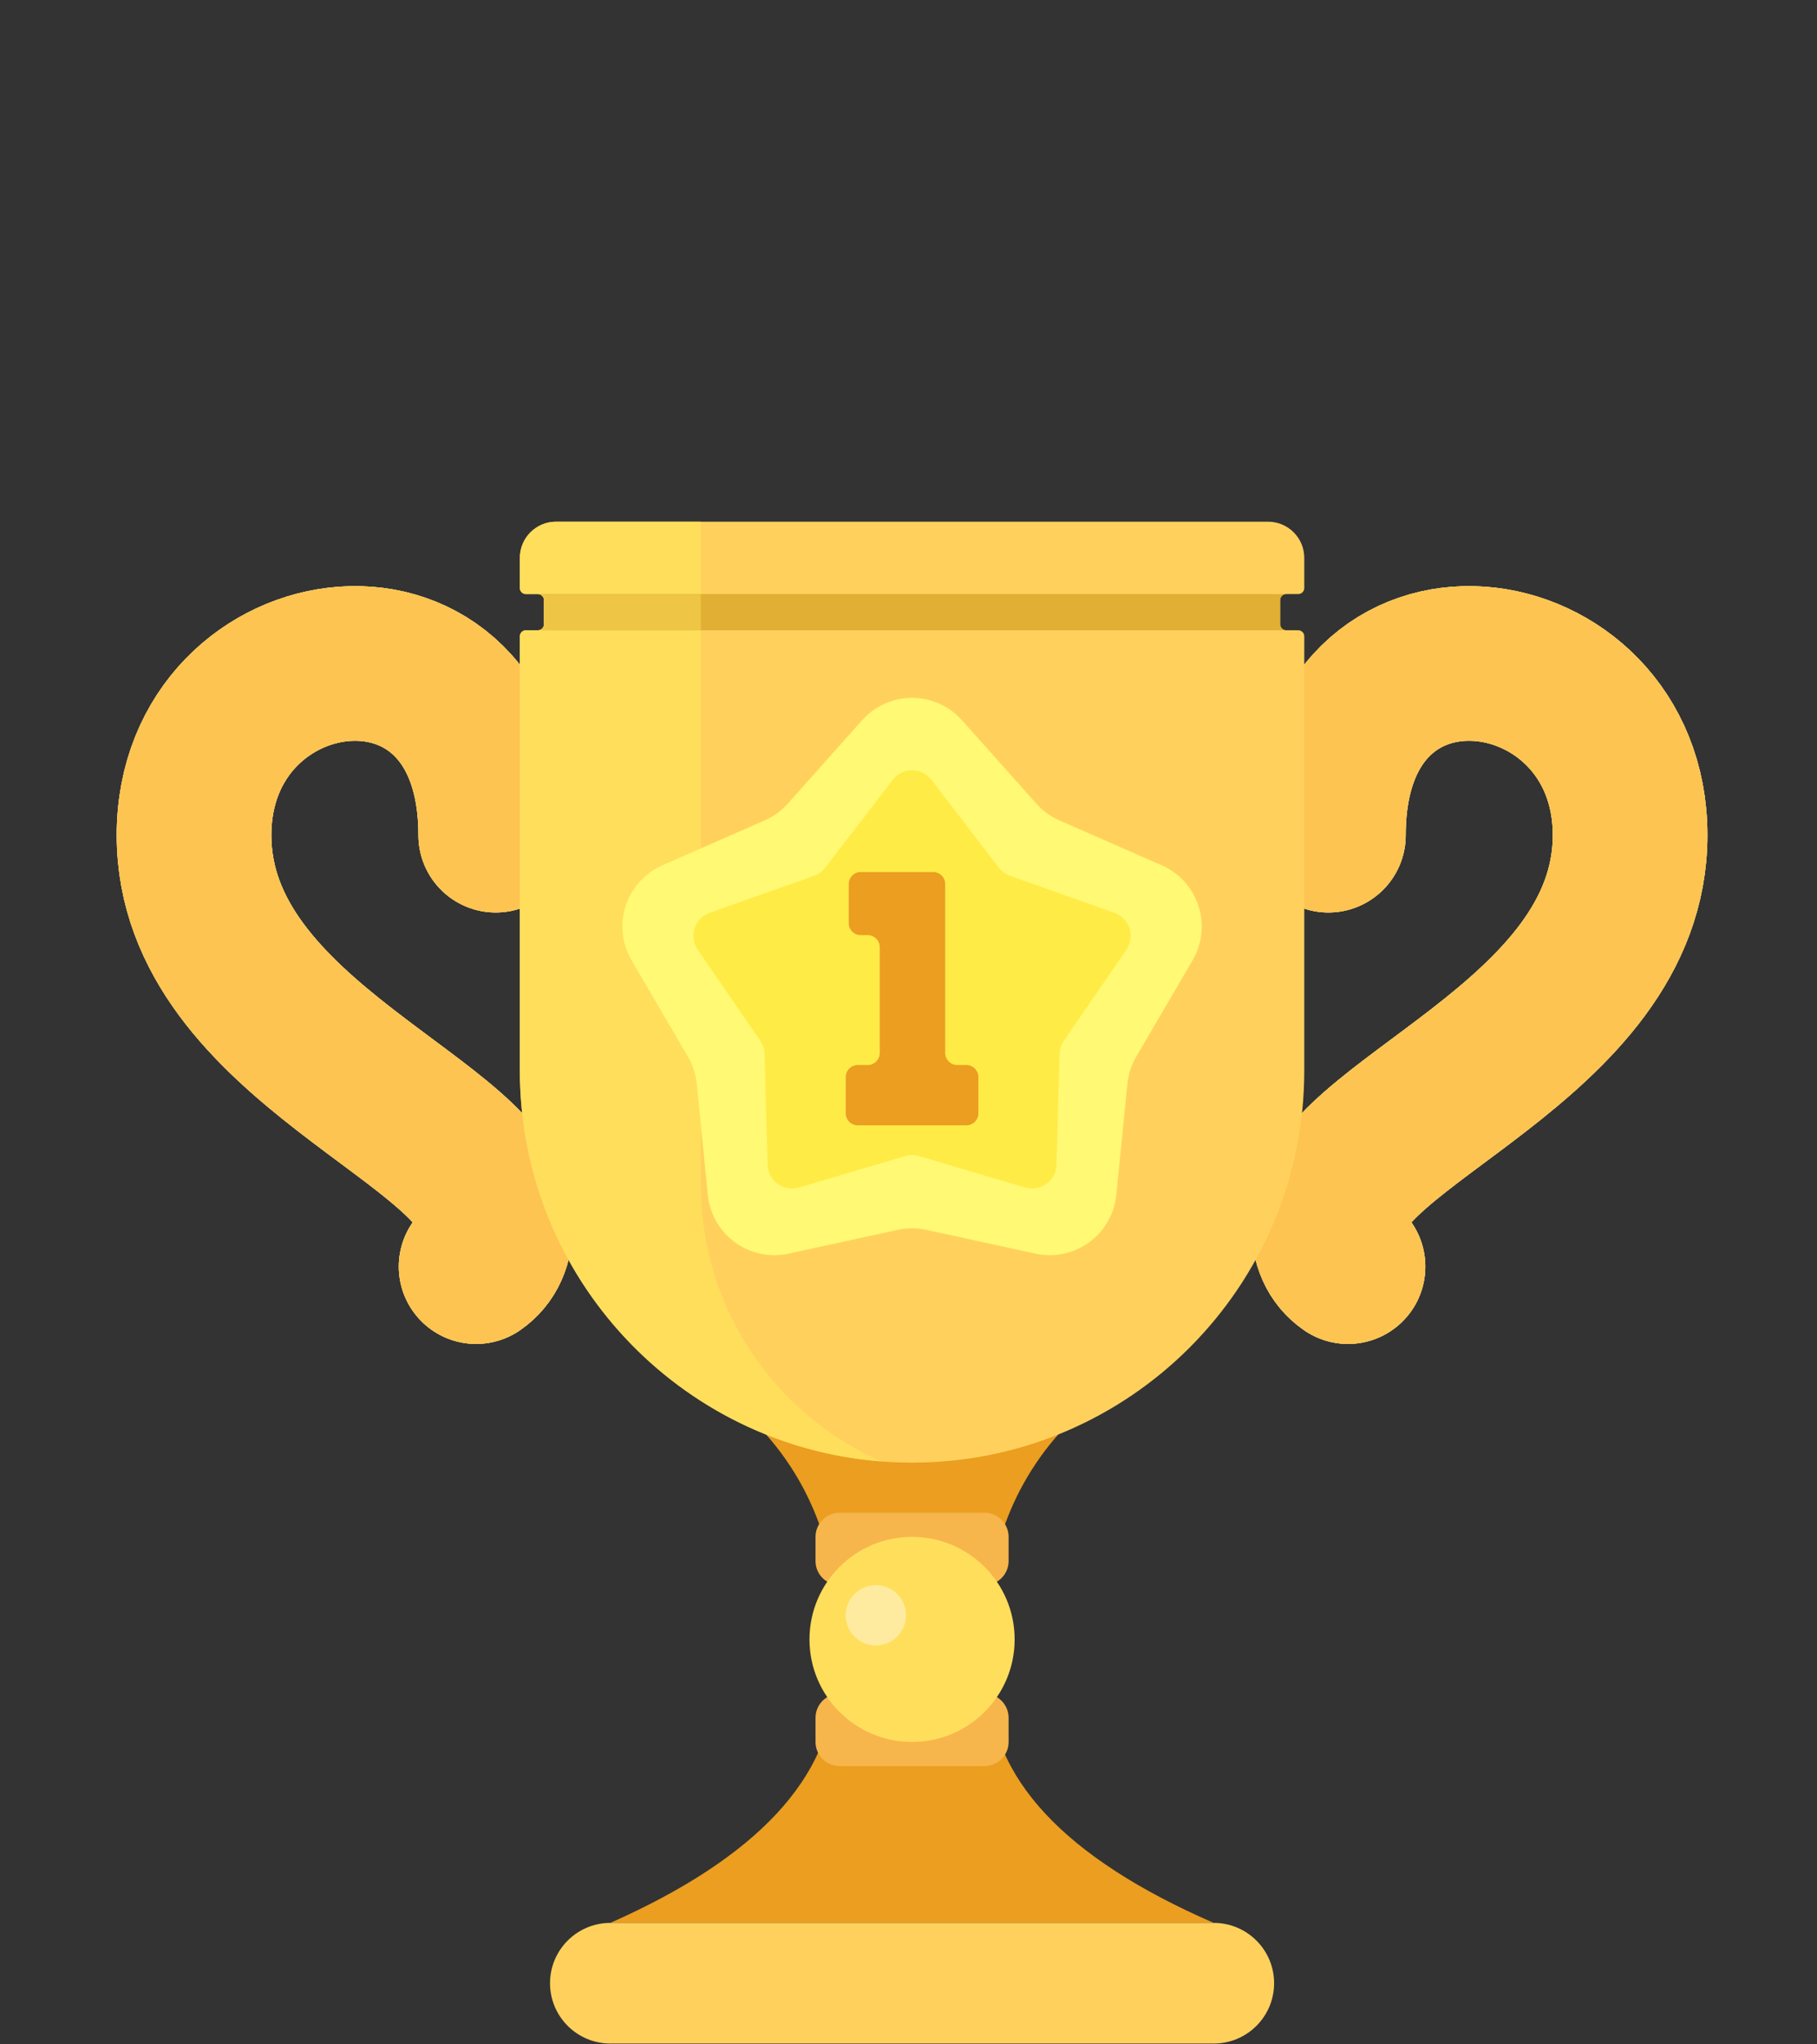 <svg width="376" height="423" viewBox="0 0 376 423" fill="none" xmlns="http://www.w3.org/2000/svg">
<rect x="0" y="0" width="376" height="423" fill="#333333" stroke="none"/>
<path d="M251.157 397.869H126.294C156.678 384.391 172.161 367.751 172.743 347.949H204.708C204.708 367.751 220.191 384.391 251.157 397.869Z" fill="#EB9E20"/>
<path d="M204.72 330.477H172.755C171.494 313.784 162.991 298.181 148.781 288.045H228.693C214.553 298.181 206.042 313.784 204.72 330.477Z" fill="#EB9E20"/>
<path d="M126.306 397.869H251.169C258.065 397.869 263.655 403.457 263.655 410.349C263.655 417.242 258.065 422.829 251.169 422.829H126.306C119.41 422.829 113.82 417.242 113.82 410.349C113.82 403.457 119.41 397.869 126.306 397.869Z" fill="#FFD15C"/>
<path d="M173.754 350.445H203.721C206.479 350.445 208.715 352.68 208.715 355.437V360.429C208.715 363.186 206.479 365.421 203.721 365.421H173.754C170.996 365.421 168.759 363.186 168.759 360.429V355.437C168.759 352.68 170.996 350.445 173.754 350.445Z" fill="#F7B64B"/>
<path d="M173.754 313.005H203.721C206.479 313.005 208.715 315.24 208.715 317.997V322.989C208.715 325.746 206.479 327.981 203.721 327.981H173.754C170.996 327.981 168.759 325.746 168.759 322.989V317.997C168.759 315.24 170.996 313.005 173.754 313.005Z" fill="#F7B64B"/>
<path d="M188.737 360.429C200.46 360.429 209.964 350.93 209.964 339.213C209.964 327.496 200.46 317.997 188.737 317.997C177.014 317.997 167.511 327.496 167.511 339.213C167.511 350.93 177.014 360.429 188.737 360.429Z" fill="#FFDE5C"/>
<path d="M181.246 340.461C184.694 340.461 187.489 337.667 187.489 334.221C187.489 330.775 184.694 327.981 181.246 327.981C177.797 327.981 175.002 330.775 175.002 334.221C175.002 337.667 177.797 340.461 181.246 340.461Z" fill="#FFEB9F"/>
<path d="M274.892 172.802C274.892 121.218 337.324 129.839 337.324 172.802C337.324 215.765 274.892 232.532 274.892 253.045C274.892 257.196 276.245 260.205 278.95 262.074" stroke="white" stroke-width="32" stroke-linecap="round" stroke-linejoin="round"/>
<path d="M102.582 172.802C102.582 121.218 40.151 129.839 40.151 172.802C40.151 215.765 102.582 232.532 102.582 253.045C102.582 257.196 101.229 260.205 98.524 262.074" stroke="white" stroke-width="32" stroke-linecap="round" stroke-linejoin="round"/>
<path d="M274.892 172.802C274.892 121.218 337.324 129.839 337.324 172.802C337.324 215.765 274.892 232.532 274.892 253.045C274.892 257.196 276.245 260.205 278.95 262.074" stroke="#FFDE5C" stroke-width="32" stroke-linecap="round" stroke-linejoin="round"/>
<path d="M102.582 172.802C102.582 121.218 40.151 129.839 40.151 172.802C40.151 215.765 102.582 232.532 102.582 253.045C102.582 257.196 101.229 260.205 98.524 262.074" stroke="#FFDE5C" stroke-width="32" stroke-linecap="round" stroke-linejoin="round"/>
<path d="M274.892 172.802C274.892 121.218 337.324 129.839 337.324 172.802C337.324 215.765 274.892 232.532 274.892 253.045C274.892 257.196 276.245 260.205 278.95 262.074" stroke="#FDC452" stroke-width="32" stroke-linecap="round" stroke-linejoin="round"/>
<path d="M102.582 172.802C102.582 121.218 40.151 129.839 40.151 172.802C40.151 215.765 102.582 232.532 102.582 253.045C102.582 257.196 101.229 260.205 98.524 262.074" stroke="#FDC452" stroke-width="32" stroke-linecap="round" stroke-linejoin="round"/>
<path d="M115.068 107.945H262.406C266.544 107.945 269.898 111.298 269.898 115.433V121.673C269.898 122.362 269.339 122.921 268.649 122.921H266.152C265.463 122.921 264.904 123.48 264.904 124.169V129.161C264.904 129.85 265.463 130.409 266.152 130.409H268.649C269.339 130.409 269.898 130.968 269.898 131.657V221.513C269.898 266.315 233.561 302.634 188.737 302.634C143.914 302.634 107.577 266.315 107.577 221.513V131.657C107.577 130.968 108.136 130.409 108.825 130.409H111.323C112.012 130.409 112.571 129.85 112.571 129.161V124.169C112.571 123.48 112.012 122.921 111.323 122.921H108.825C108.136 122.921 107.577 122.362 107.577 121.673V115.433C107.577 111.298 110.931 107.945 115.068 107.945Z" fill="#FFD15C"/>
<path d="M145.035 107.945V245.226C145.035 270.775 160.397 292.738 182.393 302.389C140.534 299.155 107.577 264.181 107.577 221.513V131.657C107.577 130.968 108.136 130.409 108.825 130.409H111.323C112.012 130.409 112.571 129.85 112.571 129.161V124.169C112.571 123.48 112.012 122.921 111.323 122.921H108.825C108.136 122.921 107.577 122.362 107.577 121.673V115.433C107.577 111.298 110.931 107.945 115.068 107.945H145.035Z" fill="#FFDE5C"/>
<path d="M266.152 122.921C265.463 122.921 264.904 123.48 264.904 124.169V129.161C264.904 129.85 265.463 130.409 266.152 130.409H111.323C112.012 130.409 112.571 129.85 112.571 129.161V124.169C112.571 123.48 112.012 122.921 111.323 122.921H266.152Z" fill="#E0AF33"/>
<path d="M111.323 122.921H145.035V130.409H111.323C112.012 130.409 112.571 129.85 112.571 129.161V124.169C112.571 123.48 112.012 122.921 111.323 122.921Z" fill="#EEC544"/>
<path d="M185.786 254.47L163.209 259.39C155.732 261.019 148.349 256.282 146.719 248.808C146.605 248.288 146.522 247.763 146.469 247.233L144.174 224.252C143.976 222.272 143.353 220.358 142.349 218.64L130.691 198.699C126.83 192.095 129.056 183.613 135.664 179.754C136.123 179.486 136.598 179.244 137.086 179.03L158.243 169.747C160.067 168.947 161.695 167.764 163.019 166.278L178.391 149.035C183.482 143.323 192.241 142.819 197.955 147.907C198.352 148.261 198.73 148.637 199.083 149.035L214.455 166.278C215.779 167.764 217.408 168.947 219.231 169.747L240.39 179.03C247.397 182.105 250.584 190.275 247.508 197.279C247.294 197.766 247.052 198.24 246.784 198.699L235.126 218.64C234.121 220.358 233.499 222.272 233.301 224.252L231.007 247.233C230.246 254.844 223.457 260.399 215.842 259.639C215.312 259.586 214.785 259.503 214.266 259.39L191.689 254.47C189.744 254.046 187.731 254.046 185.786 254.47Z" fill="#FFF973"/>
<path d="M187.303 239.206L165.333 245.701C162.655 246.493 159.842 244.965 159.05 242.289C158.925 241.867 158.856 241.43 158.845 240.99L158.236 218.098C158.21 217.123 157.902 216.176 157.349 215.372L144.38 196.494C142.8 194.194 143.384 191.048 145.685 189.468C146.049 189.219 146.442 189.018 146.858 188.871L168.453 181.219C169.373 180.892 170.178 180.307 170.773 179.533L184.727 161.371C186.427 159.158 189.601 158.741 191.816 160.441C192.166 160.709 192.478 161.022 192.747 161.371L206.702 179.533C207.296 180.307 208.103 180.892 209.022 181.219L230.617 188.871C233.248 189.804 234.625 192.692 233.692 195.322C233.544 195.738 233.344 196.131 233.095 196.494L220.124 215.372C219.571 216.176 219.264 217.123 219.238 218.098L218.63 240.99C218.556 243.78 216.233 245.981 213.441 245.907C213.001 245.895 212.563 245.826 212.141 245.701L190.171 239.206C189.235 238.929 188.239 238.929 187.303 239.206Z" fill="#FFEB45"/>
<path d="M202.472 222.861V230.349C202.472 231.727 201.354 232.845 199.975 232.845H177.5C176.121 232.845 175.002 231.727 175.002 230.349V222.861C175.002 221.482 176.121 220.365 177.5 220.365H179.546C180.926 220.365 182.043 219.247 182.043 217.869V195.987C182.043 194.609 180.926 193.491 179.546 193.491C179.538 193.491 179.529 193.491 179.52 193.492L178.15 193.506C176.771 193.52 175.641 192.415 175.627 191.037V191.01V182.925C175.627 181.546 176.745 180.429 178.124 180.429H193.108C194.487 180.429 195.605 181.546 195.605 182.925V217.869C195.605 219.247 196.723 220.365 198.102 220.365H199.975C201.354 220.365 202.472 221.482 202.472 222.861Z" fill="#FFFA73"/>
<path d="M202.472 222.861V230.349C202.472 231.727 201.354 232.845 199.975 232.845H177.5C176.121 232.845 175.002 231.727 175.002 230.349V222.861C175.002 221.482 176.121 220.365 177.5 220.365H179.546C180.926 220.365 182.043 219.247 182.043 217.869V195.987C182.043 194.609 180.926 193.491 179.546 193.491C179.538 193.491 179.529 193.491 179.52 193.492L178.15 193.506C176.771 193.52 175.641 192.415 175.627 191.037V191.01V182.925C175.627 181.546 176.745 180.429 178.124 180.429H193.108C194.487 180.429 195.605 181.546 195.605 182.925V217.869C195.605 219.247 196.723 220.365 198.102 220.365H199.975C201.354 220.365 202.472 221.482 202.472 222.861Z" fill="#EB9E20"/>
</svg>
